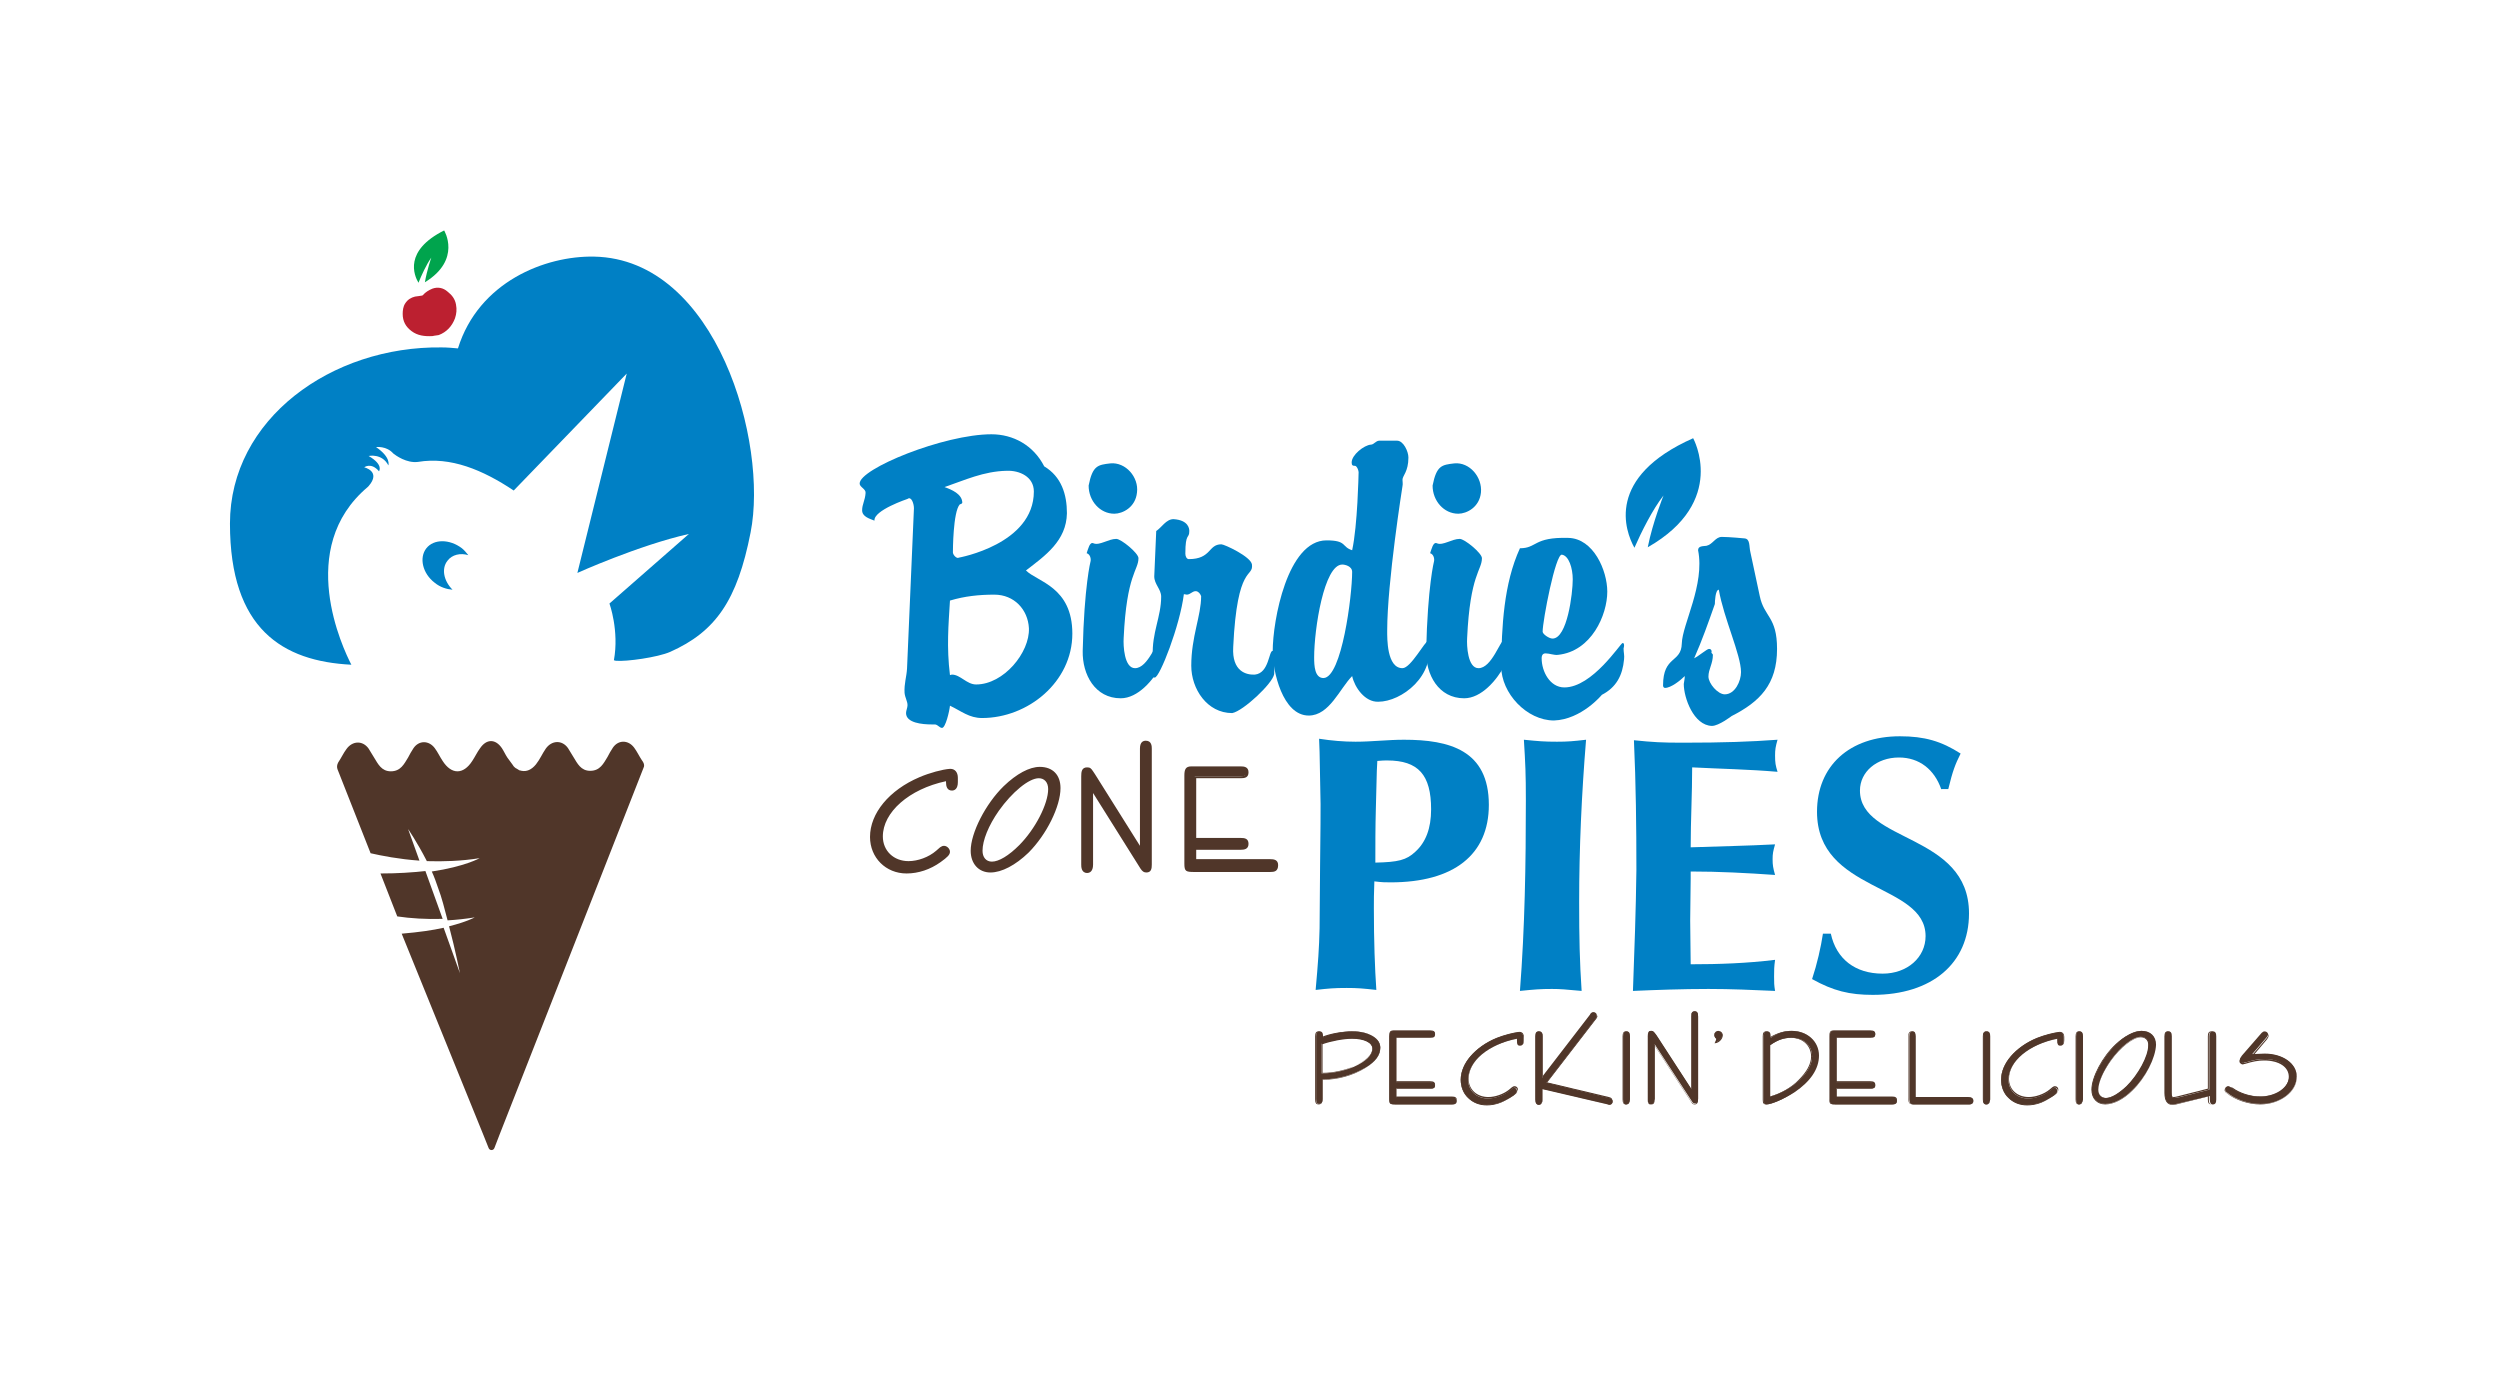 <?xml version="1.0" encoding="utf-8"?>
<!-- Generator: Adobe Illustrator 23.0.3, SVG Export Plug-In . SVG Version: 6.00 Build 0)  -->
<svg version="1.1" id="Layer_1" xmlns="http://www.w3.org/2000/svg" xmlns:xlink="http://www.w3.org/1999/xlink" x="0px" y="0px"
	 viewBox="0 0 506.6 278.3" style="enable-background:new 0 0 506.6 278.3;" xml:space="preserve">
<style type="text/css">
	.st0{fill:#0080C5;}
	.st1{fill:#BC2030;}
	.st2{fill:#00A44D;}
	.st3{fill:#503629;}
</style>
<g>
	<path class="st0" d="M90.7,113.6c0.9-1.2,2.6-1.6,4.2-1.1c-0.4-0.5-0.8-1-1.3-1.4c-2.5-1.9-5.7-1.9-7.2,0c-1.5,1.9-0.8,5.1,1.7,7
		c1.1,0.9,2.4,1.3,3.6,1.4C89.9,117.7,89.4,115.2,90.7,113.6z"/>
	<g>
		<path class="st1" d="M87.7,68.1c-1.7,0.1-3.1-0.1-4.3-1c-1.2-0.9-1.8-2-1.8-3.5c0-0.7,0.1-1.5,0.5-2.1c0.5-0.8,1.2-1.2,2-1.4
			c0.5-0.1,1-0.1,1.4-0.2c0.1,0,0.2-0.1,0.2-0.1c0.5-0.6,1.2-1,1.9-1.3c1.1-0.4,2.2-0.2,3.1,0.6c0.9,0.7,1.5,1.5,1.7,2.6
			c0.2,1,0.1,1.9-0.2,2.8c-0.6,1.6-1.7,2.8-3.3,3.4C88.4,68,88,68,87.7,68.1"/>
	</g>
	<path class="st2" d="M90,46.7c-8.2,4.1-6.1,9.1-5.2,10.6c0.6-1.5,1.6-3.7,2.6-5.1c0,0-0.9,2.6-1.3,5C93.6,52.6,90,46.7,90,46.7z"/>
	<g>
		<path class="st3" d="M130.1,154.1c-0.6-0.9-1-1.8-1.6-2.6c-1.2-1.6-3.2-1.6-4.3,0c-0.4,0.6-0.8,1.3-1.1,1.9
			c-0.8,1.3-1.5,2.8-3.5,2.8c-1.9,0-2.6-1.5-3.4-2.8c-0.4-0.6-0.7-1.2-1.1-1.8c-1.2-1.7-3.3-1.6-4.5,0.1c-0.7,1-1.2,2.2-2,3.2
			c-0.9,1.1-1.9,1.5-2.9,1.3c-0.1,0-0.3-0.1-0.4-0.1c-0.1,0-0.1,0-0.2-0.1c-0.2-0.1-0.3-0.2-0.5-0.3c-0.1,0-0.1-0.1-0.2-0.1
			c0,0,0,0,0,0c0,0,0-0.1-0.1-0.1c-0.2-0.2-0.3-0.3-0.4-0.5c-0.4-0.5-0.7-1-1.1-1.5c-0.4-0.6-0.7-1.3-1.1-1.9
			c-1.3-1.9-3.1-1.9-4.4,0c-0.6,0.8-1,1.7-1.6,2.6c-1.8,2.8-4.2,2.8-6,0c-0.6-0.9-1-1.8-1.6-2.6c-1.2-1.6-3.2-1.6-4.3,0
			c-0.4,0.6-0.8,1.3-1.1,1.9c-0.8,1.3-1.5,2.8-3.5,2.8c-1.9,0-2.6-1.5-3.4-2.8c-0.4-0.6-0.7-1.2-1.1-1.8c-1.2-1.7-3.3-1.6-4.5,0.1
			c-0.6,0.8-1,1.7-1.6,2.6c0,0-0.5,0.7-0.2,1.5c0,0,0,0,0,0l6.7,17c2.2,0.5,5.7,1.2,9.9,1.5l-2.3-6.4c0,0,1.8,2.6,3.8,6.5
			c3.3,0.1,6.9,0,10.7-0.6c0,0-3,1.7-9.7,2.7c0.5,1.1,0.9,2.2,1.3,3.4c0.7,1.8,1.3,4.2,1.9,6.5c1.8-0.1,3.6-0.3,5.5-0.6
			c0,0-1.6,0.9-5.2,1.8c1.3,4.9,2.2,9.5,2.2,9.5l-3.3-9.2c-2.2,0.5-5,0.9-8.5,1.2L98,230.1l1,2.5c0.2,0.6,1,0.6,1.2,0l1-2.6
			l29.2-74.4c0,0,0,0,0,0C130.8,154.9,130.1,154.1,130.1,154.1z"/>
		<path class="st3" d="M89.7,186.2l-3.5-9.7c-2.6,0.3-5.6,0.5-9.1,0.5l3.4,8.7C83.2,186.1,86.3,186.3,89.7,186.2z"/>
	</g>
	<g>
		<path class="st0" d="M120.4,52c-9.9-0.2-23.4,5.1-27.6,18.6c-1.1-0.1-2.2-0.2-3.3-0.2c-22.3-0.3-42.9,14.5-42.9,35.7
			c0,21.4,10.7,27.9,24.6,28.6c-1.7-3.3-11.4-23.6,3.3-36c0.1-0.1,0.1-0.1,0.2-0.2c2.6-3-0.9-3.8-0.9-3.8s1.4-1.1,3,0.8
			c0,0,1-1.3-2.1-3.1c0,0,2.7-0.6,4,1.9c0,0,0.6-1.6-2.5-3.7c0,0,2.1-0.3,3.5,1.3c0.5,0.4,2.7,2,5,1.7c6.6-1.1,13.1,1.6,19.4,5.8
			l22.9-23.7l-10,40.4c0,0,12.4-5.6,22.6-7.9l-16.1,14.1c0,0,2,5.5,0.9,11.5c0.1,0,0.3,0.1,0.4,0.1c2.1,0.2,8.5-0.7,11-1.8
			c9.2-4.1,13.6-10.4,16.3-24.2C155.7,89.8,145.3,52.5,120.4,52z"/>
	</g>
	<g>
		<g>
			<g>
				<g>
					<path class="st3" d="M178.6,169.5c0,3.1,2.3,5.3,5.5,5.3c1.9,0,4.2-0.8,5.8-2.1l0.8-0.7c0.2-0.2,0.4-0.2,0.6-0.2
						c0.4,0,0.9,0.4,0.9,0.9c0,0.5-0.4,0.9-1.8,1.8c-2,1.4-4.4,2.2-6.7,2.2c-4,0-7.1-3-7.1-7.1c0-4.6,3.9-9.3,9.8-11.8
						c2-0.8,4.6-1.6,6.1-1.7c0,0,0.1,0,0.1,0c0.7,0,1.2,0.5,1.2,1.5v0.9c0,0.9-0.3,1.4-0.9,1.4s-0.9-0.4-0.9-1.4v-0.6
						C184.2,159.5,178.6,164.3,178.6,169.5z"/>
				</g>
				<g>
					<path class="st3" d="M208.1,172.5c-2.5,2.5-5.2,3.9-7.4,3.9c-2.2,0-3.7-1.6-3.7-4.1c0-3.5,3-9.3,6.6-12.9c2.5-2.4,5-3.8,7-3.8
						c2.4,0,3.9,1.5,3.9,4C214.5,163.3,211.8,168.9,208.1,172.5z M210.5,157.4c-2.1,0-5.6,2.8-8.3,6.7c-2.1,3-3.4,6.1-3.4,8.3
						c0,1.5,0.9,2.5,2.2,2.5c1.5,0,3.5-1.2,5.7-3.4c3.3-3.4,6-8.6,6-11.6C212.7,158.4,211.8,157.4,210.5,157.4z"/>
				</g>
				<g>
					<path class="st3" d="M221.1,175.1c0,0.9-0.3,1.4-0.9,1.4c-0.6,0-0.9-0.4-0.9-1.4v-17.9c0-1.1,0.2-1.5,0.9-1.5
						c0.4,0,0.6,0.1,1,0.7l0.5,0.6l9.7,15.4v-20.8c0-0.9,0.3-1.3,0.9-1.3c0.6,0,0.9,0.4,0.9,1.3v23.5c0,1-0.2,1.4-0.9,1.4
						c-0.4,0-0.6-0.2-0.9-0.7l-10.2-16.2V175.1z"/>
				</g>
				<g>
					<path class="st3" d="M242.1,170.2h9.3c0.9,0,1.3,0.2,1.3,0.9c0,0.7-0.4,0.9-1.3,0.9h-9.3v2.5h15.3c1,0,1.3,0.3,1.3,0.9
						c0,0.7-0.4,0.9-1.3,0.9h-15.3c-1.7,0-1.8-0.1-1.8-1.4v-17.8c0-1.2,0.2-1.6,1.1-1.6h0.7h9.3c0.9,0,1.3,0.2,1.3,0.9
						c0,0.7-0.3,0.9-1.3,0.9h-9.3V170.2z"/>
				</g>
			</g>
			<g>
				<path class="st3" d="M183.7,177c-4.2,0-7.4-3.2-7.4-7.4c0-4.8,3.9-9.5,10-12.1c2.1-0.9,4.7-1.6,6.2-1.7h0.1
					c0.9,0,1.5,0.7,1.5,1.8v0.9c0,1.4-0.7,1.7-1.2,1.7c-1,0-1.2-0.9-1.2-1.7v-0.2c-7.5,1.6-12.8,6.3-12.8,11.2c0,2.9,2.2,5,5.2,5
					c1.9,0,4.1-0.8,5.6-2.1l0.8-0.7c0.3-0.2,0.5-0.3,0.8-0.3c0.6,0,1.2,0.6,1.2,1.2c0,0.6-0.5,1.1-1.9,2.1
					C188.5,176.2,186.1,177,183.7,177z M192.6,156.4c-1.4,0.1-4,0.8-6,1.7c-5.8,2.5-9.6,7.1-9.6,11.5c0,3.9,2.9,6.8,6.8,6.8
					c2.2,0,4.5-0.8,6.5-2.1c1.2-0.8,1.7-1.2,1.7-1.6c0-0.3-0.3-0.6-0.6-0.6c-0.1,0-0.3,0.1-0.4,0.2l-0.8,0.6c-1.6,1.3-4,2.2-6,2.2
					c-3.4,0-5.8-2.4-5.8-5.6c0-5.4,5.6-10.3,13.7-11.9l0.4-0.1v1c0,1.1,0.3,1.1,0.6,1.1c0.2,0,0.6,0,0.6-1.1v-0.9
					c0-1.2-0.7-1.2-0.9-1.2H192.6z"/>
			</g>
			<g>
				<path class="st3" d="M200.7,176.8c-2.4,0-4-1.8-4-4.4c0-3.6,3-9.5,6.7-13.1c2.6-2.5,5.2-3.9,7.3-3.9c2.6,0,4.2,1.6,4.2,4.3
					c0,3.7-2.8,9.4-6.5,13.1C205.8,175.3,203,176.8,200.7,176.8z M210.7,156c-1.9,0-4.4,1.4-6.8,3.7c-3.6,3.5-6.5,9.2-6.5,12.7
					c0,2.3,1.4,3.8,3.4,3.8c2.1,0,4.8-1.4,7.2-3.9c3.6-3.6,6.3-9.1,6.3-12.7C214.2,157.3,212.9,156,210.7,156z M201,175.1
					c-1.5,0-2.5-1.1-2.5-2.8c0-2.2,1.3-5.4,3.4-8.4c2.8-4,6.3-6.8,8.6-6.8c1.5,0,2.5,1.1,2.5,2.7c0,3.1-2.7,8.4-6.1,11.8
					C204.7,173.8,202.6,175.1,201,175.1z M210.5,157.7c-2,0-5.4,2.8-8.1,6.6c-2.1,3-3.3,6-3.3,8.1c0,1.3,0.7,2.2,1.9,2.2
					c1.4,0,3.4-1.2,5.5-3.3c3.3-3.3,5.9-8.4,5.9-11.4C212.4,158.5,211.6,157.7,210.5,157.7z"/>
			</g>
			<g>
				<path class="st3" d="M232.3,176.8c-0.5,0-0.8-0.2-1.2-0.8l-9.6-15.3v14.5c0,1.4-0.7,1.7-1.2,1.7c-1.2,0-1.2-1.3-1.2-1.7v-17.9
					c0-0.9,0.1-1.8,1.2-1.8c0.6,0,0.8,0.2,1.2,0.8l0.4,0.6l9.1,14.5v-19.7c0-1.4,0.7-1.6,1.2-1.6c1.2,0,1.2,1.2,1.2,1.6v23.5
					C233.4,176,233.3,176.8,232.3,176.8z M220.8,158.6l10.7,17.1c0.3,0.5,0.5,0.5,0.7,0.5c0.3,0,0.6,0,0.6-1.1v-23.5
					c0-1-0.3-1-0.6-1c-0.2,0-0.6,0-0.6,1v21.8l-10.2-16.2l-0.4-0.6c-0.4-0.6-0.5-0.6-0.7-0.6c-0.4,0-0.6,0-0.6,1.2v17.9
					c0,1.1,0.3,1.1,0.6,1.1c0.2,0,0.6,0,0.6-1.1V158.6z"/>
			</g>
			<g>
				<path class="st3" d="M257.4,176.7h-15.3c-1.8,0-2.1-0.1-2.1-1.7v-17.8c0-1.2,0.2-1.9,1.4-1.9h10c0.7,0,1.6,0.1,1.6,1.2
					c0,1.1-0.8,1.2-1.6,1.2h-9v12.1h9c0.8,0,1.6,0.1,1.6,1.2c0,1.1-0.9,1.2-1.6,1.2h-9v1.9h15c0.7,0,1.6,0.1,1.6,1.2
					C259,176.6,258.2,176.7,257.4,176.7z M241.4,155.9c-0.6,0-0.8,0-0.8,1.3V175c0,1.1,0,1.1,1.5,1.1h15.3c1,0,1-0.2,1-0.6
					c0-0.4-0.1-0.6-1-0.6h-15.6v-3.1h9.6c1,0,1-0.3,1-0.6c0-0.4-0.1-0.6-1-0.6h-9.6v-13.3h9.6c0.9,0,1-0.2,1-0.6
					c0-0.4-0.1-0.6-1-0.6H241.4z"/>
			</g>
		</g>
		<g>
			<g>
				<g>
					<path class="st0" d="M274.7,150.3c3.3,0,6.5-0.4,9.8-0.4c9.2,0,17.2,2.1,17.2,13.2c0,10.1-7.1,15.7-19.9,15.7
						c-1.1,0-1.7,0-3.3-0.2c-0.1,2.6-0.1,3.7-0.1,5.4c0,6.7,0.2,12.2,0.5,16.6c-2.7-0.3-3.8-0.4-6-0.4c-2.6,0-3.6,0.1-6.3,0.4
						c0.5-5.6,0.7-8.3,0.8-12.5l0.1-12.6c0.1-7.1,0.1-11.4,0.1-12.6l-0.2-10.5l-0.1-2.7C269.9,150.1,272.3,150.3,274.7,150.3z
						 M286.8,172.6c2.1-1.9,3.2-4.7,3.2-8.6c0-7-2.6-9.9-8.9-9.9c-0.5,0-1,0-2,0.1l-0.1,2l-0.2,7.8c-0.1,3.6-0.1,7.2-0.1,10.8
						C283.3,174.7,285,174.3,286.8,172.6z"/>
				</g>
			</g>
			<g>
				<g>
					<g>
						<path class="st0" d="M315.5,150.3c2.2,0,3.3-0.1,5.9-0.4c-0.9,11-1.4,21.9-1.4,32.9c0,7.4,0.1,11.9,0.5,18
							c-3.2-0.3-4.4-0.4-6-0.4c-2.4,0-3.5,0.1-6.5,0.4c1-12.9,1.2-25.7,1.2-38.6c0-5.5-0.1-7.4-0.4-12.3
							C311.8,150.2,312.9,150.3,315.5,150.3z"/>
					</g>
				</g>
				<g>
					<g>
						<path class="st0" d="M341,150.5c8.3,0,13.8-0.2,19.2-0.6c-0.4,1.4-0.5,2-0.5,3.2c0,1.5,0.1,2,0.5,3.3
							c-5.8-0.5-11.5-0.6-17.3-0.9c0,5.4-0.3,10.8-0.3,16.2c5.7-0.2,11.4-0.3,17.1-0.6c-0.4,1.4-0.5,1.9-0.5,3
							c0,1.2,0.1,1.8,0.5,3.2c-5.7-0.4-11.4-0.7-17.1-0.7v1.4l-0.1,8.5c0,3,0.1,5.9,0.1,8.9c5.7,0,11.4-0.2,17.1-0.9
							c-0.2,1.5-0.2,2.1-0.2,3.4c0,1.2,0,1.7,0.2,2.9c-4.5-0.2-8.9-0.4-13.5-0.4c-5.3,0-10.7,0.2-15.3,0.4
							c0.3-8.2,0.6-16.3,0.7-24.5c0-8.8-0.1-17.5-0.5-26.3C335,150.4,336.7,150.5,341,150.5z"/>
					</g>
					<g>
						<path class="st0" d="M393.4,160c-1.4-4.1-4.5-6.5-8.6-6.5c-4.5,0-7.9,2.9-7.9,6.7c0,10.6,22.1,8.6,22.1,24.9
							c0,10.1-7.5,16.5-19.5,16.5c-4.7,0-8-0.8-12.3-3.2c1-3,1.8-6.5,2.2-9.2h1.6c1.1,5.1,4.9,8.1,10.5,8.1c5,0,8.7-3.3,8.7-7.6
							c0-10.8-22-8.8-22-25.2c0-9.3,6.6-15.3,16.8-15.3c5,0,8.4,1,12.3,3.5c-1.1,2.2-1.6,3.5-2.5,7.2H393.4z"/>
					</g>
				</g>
				<g>
					<g>
						<g>
							<path class="st0" d="M207.9,115.6c2.3,2.3,9.4,3.3,9.4,12.8c0,9.8-9,17.1-18.3,17.1c-2.6,0-4.2-1.4-6.5-2.5
								c-0.1,1.1-0.9,4.5-1.6,4.5c-0.5,0-0.8-0.6-1.4-0.7c-0.3,0-0.7,0-0.7,0c-1.9,0-5.2-0.3-5.2-2.3c0-0.5,0.3-1.1,0.3-1.6
								c0-0.8-0.5-1.5-0.6-2.5c-0.1-1.9,0.4-3.2,0.5-4.9l1.4-32.5c0-0.9-0.5-2.5-1.3-1.9c0,0-6.9,2.3-6.7,4.4
								c-1-0.4-2.5-0.8-2.5-2.1c0-1.2,0.6-2,0.7-3.5c0.1-0.8-1.2-1.2-1.2-1.9c-0.1-3,17.1-10,26.7-10c4.4,0,8.5,2.2,10.7,6.5
								c3.5,2.1,4.6,5.7,4.6,9.5C216.1,109.6,211.8,112.6,207.9,115.6z M191.4,98.7c1.4,0.5,3.6,1.4,3.6,3.2
								c-0.1,0.2-0.4,0.3-0.5,0.3c-1.4,1.5-1.4,9.6-1.4,9.6c-0.1,0.6,0.8,1.5,1.2,1.2c0,0,15.2-2.7,15.2-13.4c0-3-2.9-4.3-5.5-4.2
								C199.3,95.5,195.5,97.3,191.4,98.7z M192.5,136.8c0.1,0,0.3-0.1,0.4-0.1c1.7,0,3,2,4.9,2c5.6,0,10.9-6.5,10.7-11.4
								c-0.2-3.8-3-6.8-7-6.8c-3.1,0-6,0.3-9,1.2C192.2,126.7,191.8,131.1,192.5,136.8z"/>
						</g>
						<g>
							<path class="st0" d="M235.2,135c-1.5,2.8-4.6,6.5-8.1,6.5c-5.2,0-7.8-4.8-7.7-9.6c0.3-13.2,1.6-18.2,1.6-18.2
								c0.1-0.5-0.1-1.4-0.8-1.6c0.3-0.8,0.6-2.4,1.4-2c1.2,0.5,3-0.9,4.6-0.9c1,0,4.5,2.9,4.5,3.9c0,2.5-2.4,3.2-3,16.2
								c-0.1,1.5,0.1,6.1,2.3,6.1c2.7,0,4.4-5.7,5.2-5.7C235.2,132.8,235.2,133.2,235.2,135z M230.4,99.8c-0.3,3-2.9,4.3-4.6,4.3
								c-2.9,0-5.2-2.6-5.2-5.7c0.8-4.1,1.9-4.2,4.4-4.5C228.1,93.6,230.8,96.7,230.4,99.8z"/>
						</g>
						<g>
							<path class="st0" d="M239.9,120.4c-0.8,6.4-4.9,16.9-5.9,16.9c-0.5,0-0.5-0.3-0.5-0.8c0-0.7,0.3-1.4,0.3-2.1
								c0-0.5-0.2-0.9-0.2-1.5c-0.2-4.7,1.7-7.9,1.7-12c0-1.5-1.4-2.5-1.4-4.1c0.1-2.9,0.3-6.3,0.4-9.2c1.1-0.7,2-2.4,3.5-2.4
								c3.1,0.2,3.2,2,3.2,2.4c0,1.7-0.8,0.2-0.8,4.6c0,0.6,0.3,1.1,0.7,1.1c4.6,0,3.9-3,6.6-3c0.6,0,6,2.5,6.2,4.1
								c0.3,2.8-3-0.3-3.8,16.7c-0.3,5,2.7,5.7,4.4,5.6c2.9-0.3,2.8-4.9,3.6-4.8c0.7,0.1,0.3,3.2,0.3,4.7c-0.3,1.9-6.3,7.5-8.5,7.9
								c-5.1,0-8.3-4.9-8.3-9.6c0-5.9,2-10.1,2-14.1c-0.2-0.5-0.5-0.9-1-1c-0.7-0.1-1.2,0.7-1.9,0.7
								C240.3,120.5,240.1,120.4,239.9,120.4z"/>
						</g>
						<g>
							<path class="st0" d="M274,137c-2.5,2.5-4.6,8-8.8,8c-5.3,0-7.3-9-7.3-13c0-6.3,3-22.5,10.9-22.5c4.2,0,3,1.3,5.2,2
								c1.1-5,1.3-15.5,1.3-15.5c0.1-0.7-0.4-1.6-0.7-1.6c-0.5,0-0.7-0.1-0.7-0.7c0-1.5,2.5-3.5,3.9-3.6c0.6,0,1-0.8,1.7-0.8h3.6
								c1.3,0,2.3,2.2,2.3,3.4c0,2.9-1.2,3.7-1.2,4.5c0,0.5,0.1,0.8,0,1.3c0,0-3.1,19.5-3.1,29.3c0,1.5-0.1,7.6,3.1,7.6
								c1.7,0,4.6-5.6,5.2-5.5c1.6,7-5.4,12.3-10.1,12.3C276.6,142.3,274.5,139.3,274,137z M272,114.4c-3.7,0-5.7,13.1-5.7,18.8
								c0,1.7,0.1,4.2,1.9,4.2c3.7-0.1,5.8-16.7,5.8-21.5C274,114.7,272.5,114.4,272,114.4z"/>
						</g>
						<g>
							<path class="st0" d="M304.8,135c-1.5,2.8-4.6,6.5-8.1,6.5c-5.2,0-7.8-4.8-7.7-9.6c0.3-13.2,1.6-18.2,1.6-18.2
								c0.1-0.5-0.1-1.4-0.8-1.6c0.3-0.8,0.6-2.4,1.4-2c1.2,0.5,3-0.9,4.6-0.9c1,0,4.5,2.9,4.5,3.9c0,2.5-2.4,3.2-3,16.2
								c-0.1,1.5,0.1,6.1,2.3,6.1c2.7,0,4.4-5.7,5.2-5.7C304.8,132.8,304.8,133.2,304.8,135z M300.1,99.8c-0.3,3-2.9,4.3-4.6,4.3
								c-2.9,0-5.2-2.6-5.2-5.7c0.8-4.1,1.9-4.2,4.4-4.5C297.8,93.6,300.4,96.7,300.1,99.8z"/>
						</g>
						<g>
							<path class="st0" d="M308,111.1c3.5,0,2.7-2.3,9.8-2.1c5.1,0.1,7.9,6.6,7.9,10.9c0,4.7-3.2,12.1-10,12.8
								c-0.8,0.1-1.7-0.3-2.5-0.3c-0.5,0-0.8,0.3-0.8,1c0,2.7,1.7,5.9,4.6,5.9c5.7,0,11.4-9,11.8-9c0.3,0,0.3,0.3,0.3,0.6
								c0,0.2-0.1,0.4-0.1,0.5c0,0.8,0.2,1.4,0.1,2.2c-0.3,3.3-1.6,5.7-4.5,7.2c0,0-4.1,5-9.7,5.2c-5.5,0-10.7-5.5-10.7-11
								C304.3,127,304.7,118.3,308,111.1z M312.6,128c0,0.5,1.3,1.4,2,1.4c3,0,4.1-9.2,4.1-12c0-2.3-0.8-4.8-2.2-5
								C315.2,112.2,312.6,125.8,312.6,128z"/>
						</g>
						<g>
							<path class="st0" d="M341.4,137c-0.9,0.9-2.8,2.4-4,2.4c-0.3,0-0.4-0.3-0.4-0.5c0-6.1,3.7-4.5,3.8-8.5
								c0.1-3.9,4.7-11.9,3.3-18.9c0-0.9,1-0.8,1.7-0.9c1.3-0.3,1.8-1.8,3.1-1.8c1.5,0,4.6,0.3,4.6,0.3c1.2,0.1,0.9,1.6,1.2,2.8
								l1.9,8.9c0.9,4.3,3.5,4.1,3.5,10.7c0,7.2-3.5,10.7-9.2,13.6c0,0-2.6,2-4,2c-3.7-0.1-5.7-5.7-5.7-8.5
								C341.3,137.9,341.4,137.5,341.4,137z M343.3,133.4c1-0.5,2.6-1.9,3-1.9c0.3,0,0.4,0.1,0.5,0.3c0.1,0.2,0,0.3,0,0.4
								c0,0.2,0.3,0.3,0.3,0.5c0,1.8-0.9,2.9-0.9,4.4c0,1.4,1.9,3.6,3.3,3.6c2.1,0,3.3-2.7,3.3-4.5c0-3.5-3.5-10.9-4.5-16.7
								c-0.7,0-0.8,2.4-0.8,2.9C346.2,126.1,344.9,129.8,343.3,133.4z"/>
						</g>
					</g>
					<path class="st0" d="M343.1,88.8c-17.8,7.9-13.8,18.8-11.9,22.2c1.4-3.2,3.7-7.8,5.9-10.6c0,0-2.2,5.4-3.2,10.5
						C350.2,101.6,343.1,88.8,343.1,88.8z"/>
				</g>
			</g>
		</g>
		<g>
			<g>
				<path class="st3" d="M274.1,209c3.3,0,5.6,1.4,5.6,3.3c0,1.5-1,2.9-2.9,4c-2.6,1.5-5.7,2.4-8.5,2.4c-0.1,0-0.2,0-0.3,0v4
					c0,0.7-0.2,1-0.7,1c-0.4,0-0.6-0.3-0.6-1V210c0-0.7,0.2-1,0.7-1c0.5,0,0.7,0.3,0.7,1v0.2C269.7,209.5,272.1,209,274.1,209z
					 M267.9,217.5c0.1,0,0.2,0,0.2,0c2,0,4.3-0.5,6.2-1.3c2.5-1.1,3.8-2.4,3.8-3.7c0-1.3-1.7-2.1-4.2-2.1c-1.8,0-4.4,0.5-6.1,1.1
					V217.5z"/>
				<path class="st3" d="M267.2,223.8c-0.5,0-0.7-0.3-0.7-1V210c0-0.7,0.2-1,0.7-1c0.5,0,0.7,0.3,0.7,1v0.1c1.7-0.7,4.1-1.1,6.1-1.1
					c1.6,0,3,0.3,4,0.9c1,0.6,1.6,1.5,1.6,2.4c0,1.5-1,2.9-2.9,4.1c-2.6,1.6-5.7,2.4-8.5,2.4H268v3.9
					C268,223.5,267.7,223.8,267.2,223.8z M267.3,209.1c-0.3,0-0.6,0.1-0.6,0.9v12.8c0,0.8,0.3,0.9,0.6,0.9c0.4,0,0.6-0.3,0.6-0.9
					v-4.1h0.4c2.8,0,5.9-0.9,8.5-2.4c1.9-1.2,2.9-2.5,2.9-4c0-0.9-0.5-1.7-1.5-2.3c-1-0.6-2.4-0.9-4-0.9c-2,0-4.4,0.5-6.1,1.2
					l-0.1,0V210C267.9,209.3,267.7,209.1,267.3,209.1z M268.1,217.5h-0.3v-6.1l0,0c1.7-0.7,4.2-1.2,6.1-1.2c2.5,0,4.3,0.9,4.3,2.2
					c0,1.3-1.3,2.6-3.9,3.7C272.5,217,270.2,217.5,268.1,217.5z M268,217.4h0.1c2,0,4.3-0.5,6.2-1.3c2.5-1.1,3.8-2.4,3.8-3.6
					c0-1.2-1.7-2-4.1-2c-1.8,0-4.3,0.5-6,1.1V217.4z"/>
			</g>
			<g>
				<path class="st3" d="M282.9,219.3h6.9c0.7,0,1,0.2,1,0.7c0,0.5-0.3,0.6-1,0.6h-6.9v1.8h11.3c0.7,0,1,0.2,1,0.7
					c0,0.5-0.3,0.7-1,0.7h-11.3c-1.2,0-1.3-0.1-1.3-1V210c0-0.9,0.2-1.1,0.8-1.1h0.5h6.9c0.7,0,1,0.2,1,0.7s-0.2,0.7-1,0.7h-6.9
					V219.3z"/>
				<path class="st3" d="M294.2,223.8h-11.3c-1.3,0-1.4-0.1-1.4-1.1V210c0-0.9,0.2-1.2,0.9-1.2h7.4c0.7,0,1,0.2,1,0.7
					c0,0.5-0.3,0.7-1,0.7H283v8.9h6.8c0.7,0,1,0.2,1,0.7c0,0.5-0.3,0.7-1,0.7H283v1.7h11.2c0.7,0,1,0.2,1,0.7
					C295.2,223.6,295,223.8,294.2,223.8z M282.4,209c-0.5,0-0.7,0.2-0.7,1v12.7c0,0.9,0.1,1,1.3,1h11.3c0.7,0,0.9-0.2,0.9-0.6
					c0-0.4-0.2-0.6-0.9-0.6h-11.4v-1.9h6.9c0.8,0,0.9-0.2,0.9-0.6c0-0.4-0.2-0.6-0.9-0.6h-6.9v-9.2h6.9c0.8,0,0.9-0.2,0.9-0.6
					c0-0.4-0.2-0.6-0.9-0.6H282.4z"/>
			</g>
			<g>
				<path class="st3" d="M297.5,218.8c0,2.2,1.7,3.8,4,3.8c1.4,0,3.1-0.6,4.3-1.5l0.6-0.5c0.2-0.1,0.3-0.2,0.4-0.2
					c0.3,0,0.6,0.3,0.6,0.7c0,0.3-0.3,0.7-1.3,1.3c-1.5,1-3.2,1.5-4.9,1.5c-3,0-5.2-2.2-5.2-5.1c0-3.3,2.9-6.6,7.2-8.4
					c1.5-0.6,3.4-1.1,4.5-1.2c0,0,0.1,0,0.1,0c0.6,0,0.9,0.4,0.9,1.1v0.6c0,0.7-0.2,1-0.7,1c-0.5,0-0.6-0.3-0.6-1v-0.4
					C301.6,211.6,297.5,215.1,297.5,218.8z"/>
				<path class="st3" d="M301.3,224c-1.5,0-2.8-0.5-3.8-1.5c-1-0.9-1.5-2.3-1.5-3.7c0-1.6,0.7-3.3,2-4.8c1.3-1.5,3.1-2.8,5.3-3.7
					c1.5-0.6,3.5-1.1,4.5-1.2l0.1,0c0.6,0,0.9,0.4,0.9,1.1v0.6c0,0.7-0.2,1-0.7,1c-0.5,0-0.7-0.3-0.7-1v-0.4c-2.8,0.5-5.2,1.6-7,3.1
					c-1.8,1.5-2.8,3.3-2.8,5.1c0,2.2,1.7,3.7,4,3.7c1.4,0,3.1-0.6,4.2-1.5l0.6-0.5c0.2-0.1,0.3-0.2,0.5-0.2c0.4,0,0.7,0.3,0.7,0.7
					c0,0.4-0.3,0.7-1.4,1.4C304.7,223.4,303,224,301.3,224z M307.8,209.3c-1.1,0.1-3,0.6-4.5,1.2c-2.1,0.9-3.9,2.1-5.2,3.6
					c-1.3,1.5-2,3.1-2,4.7c0,2.9,2.2,5,5.2,5c1.7,0,3.4-0.5,4.9-1.5c1-0.6,1.3-0.9,1.3-1.3c0-0.3-0.3-0.6-0.6-0.6
					c-0.1,0-0.3,0.1-0.4,0.2l-0.6,0.5c-1.2,0.9-2.9,1.5-4.3,1.5c-2.4,0-4.1-1.6-4.1-3.9c0-1.8,1-3.6,2.8-5.1
					c1.8-1.5,4.3-2.6,7.1-3.2l0.1,0v0.5c0,0.8,0.2,0.9,0.6,0.9c0.4,0,0.6-0.3,0.6-0.9v-0.6C308.7,209.9,308.5,209.3,307.8,209.3
					L307.8,209.3z"/>
			</g>
			<g>
				<path class="st3" d="M322.3,205.7l0.1-0.2c0.2-0.2,0.3-0.3,0.5-0.3c0.4,0,0.7,0.3,0.7,0.7c0,0.2-0.1,0.3-0.2,0.5l-10,13
					l12.7,3.1c0.5,0.1,0.7,0.3,0.7,0.7c0,0.4-0.3,0.7-0.6,0.7c-0.1,0-0.2,0-0.4-0.1l-13.3-3.1v2.2c0,0.7-0.2,1-0.7,1
					c-0.4,0-0.6-0.3-0.6-1V210c0-0.7,0.2-1,0.7-1c0.5,0,0.7,0.3,0.7,1v8.4L322.3,205.7z"/>
				<path class="st3" d="M326.1,223.8c-0.1,0-0.3,0-0.4-0.1l-13.2-3.1v2.2c0,0.7-0.2,1-0.7,1c-0.5,0-0.7-0.3-0.7-1V210
					c0-0.7,0.2-1,0.7-1c0.5,0,0.7,0.3,0.7,1v8.2l9.7-12.6l0.1-0.2c0.2-0.2,0.3-0.3,0.6-0.3c0.4,0,0.7,0.3,0.7,0.7
					c0,0.2-0.1,0.3-0.2,0.5l-10,13l12.6,3c0.5,0.1,0.7,0.3,0.7,0.7C326.8,223.5,326.5,223.8,326.1,223.8z M312.4,220.5l13.4,3.2
					c0.2,0,0.3,0.1,0.4,0.1c0.3,0,0.6-0.3,0.6-0.6c0-0.3-0.2-0.5-0.6-0.6l-12.8-3.1l10.1-13.1c0.1-0.2,0.2-0.3,0.2-0.4
					c0-0.3-0.3-0.6-0.6-0.6c-0.2,0-0.3,0-0.5,0.3l-0.1,0.2l-9.9,12.8V210c0-0.6-0.2-0.9-0.6-0.9c-0.3,0-0.6,0.1-0.6,0.9v12.8
					c0,0.8,0.3,0.9,0.6,0.9c0.4,0,0.6-0.3,0.6-0.9V220.5z"/>
			</g>
			<g>
				<path class="st3" d="M329.5,223.8c-0.4,0-0.6-0.3-0.6-1V210c0-0.7,0.2-1,0.7-1c0.5,0,0.7,0.3,0.7,1v12.8
					C330.2,223.4,330,223.8,329.5,223.8z"/>
				<path class="st3" d="M329.5,223.8c-0.5,0-0.7-0.3-0.7-1V210c0-0.7,0.2-1,0.7-1c0.5,0,0.7,0.3,0.7,1v12.8
					C330.3,223.5,330,223.8,329.5,223.8z M329.5,209.1c-0.3,0-0.6,0.1-0.6,0.9v12.8c0,0.8,0.3,0.9,0.6,0.9c0.4,0,0.6-0.3,0.6-0.9
					V210C330.1,209.3,330,209.1,329.5,209.1z"/>
			</g>
			<g>
				<path class="st3" d="M335.2,222.8c0,0.7-0.2,1-0.7,1c-0.4,0-0.6-0.3-0.6-1V210c0-0.8,0.2-1.1,0.7-1.1c0.3,0,0.4,0.1,0.7,0.5
					l0.3,0.4l7.1,10.9v-14.8c0-0.6,0.2-1,0.7-1c0.5,0,0.7,0.3,0.7,1v16.7c0,0.7-0.2,1-0.6,1c-0.3,0-0.5-0.1-0.7-0.5l-7.5-11.5V222.8
					z"/>
				<path class="st3" d="M343.4,223.8c-0.3,0-0.5-0.1-0.7-0.5l-7.4-11.4v10.9c0,0.7-0.2,1-0.7,1c-0.5,0-0.7-0.3-0.7-1V210
					c0-0.8,0.2-1.1,0.7-1.1c0.3,0,0.5,0.1,0.8,0.5l0.3,0.4l7,10.8v-14.6c0-0.7,0.2-1,0.7-1c0.5,0,0.7,0.3,0.7,1v16.7
					C344.1,223.5,343.9,223.8,343.4,223.8z M335.1,211.5l7.6,11.7c0.2,0.3,0.4,0.5,0.6,0.5c0.4,0,0.6-0.1,0.6-0.9v-16.7
					c0-0.6-0.2-0.9-0.6-0.9c-0.4,0-0.6,0.3-0.6,0.9v15l-7.2-11.1l-0.3-0.4c-0.3-0.4-0.4-0.5-0.7-0.5c-0.4,0-0.6,0.1-0.6,1v12.8
					c0,0.8,0.3,0.9,0.6,0.9c0.4,0,0.6-0.3,0.6-0.9V211.5z"/>
			</g>
			<g>
				<path class="st3" d="M347.8,210.5C347.8,210.5,347.8,210.4,347.8,210.5c-0.3-0.3-0.4-0.5-0.4-0.8c0-0.4,0.3-0.8,0.8-0.8
					c0.4,0,0.8,0.4,0.8,0.8c0,0.7-0.7,1.4-1.5,1.6C347.7,210.9,347.7,210.9,347.8,210.5z"/>
				<path class="st3" d="M347.4,211.4l0.1-0.1c0.2-0.3,0.2-0.4,0.3-0.7l0-0.1l0,0c0,0,0,0,0,0c0,0,0,0,0,0c-0.3-0.2-0.4-0.5-0.4-0.8
					c0-0.5,0.4-0.8,0.8-0.8c0.5,0,0.9,0.4,0.9,0.9c0,0.7-0.7,1.5-1.5,1.6L347.4,211.4z M347.9,210.5L347.9,210.5
					c-0.1,0.4-0.1,0.4-0.3,0.7c0.7-0.2,1.3-0.8,1.3-1.5c0-0.4-0.3-0.8-0.7-0.8c-0.4,0-0.7,0.3-0.7,0.7c0,0.3,0.1,0.5,0.4,0.7l0,0
					L347.9,210.5C347.9,210.4,347.9,210.5,347.9,210.5C347.9,210.5,347.9,210.5,347.9,210.5z"/>
			</g>
			<g>
				<path class="st3" d="M363.1,208.9c3.1,0,5.5,2.1,5.5,5c0,2.7-1.7,5.2-4.9,7.4c-2,1.3-4.7,2.5-5.7,2.5c-0.4,0-0.6-0.2-0.6-0.8
					v-0.5V210c0-0.7,0.2-1,0.7-1c0.5,0,0.7,0.3,0.7,1v0.3C360.3,209.3,361.6,208.9,363.1,208.9z M358.7,222.2c4.6-1.3,8.5-5,8.5-8.1
					c0-2.3-1.7-3.8-4.2-3.8c-1.5,0-2.7,0.4-4.3,1.5V222.2z"/>
				<path class="st3" d="M357.9,223.8c-0.5,0-0.7-0.2-0.7-0.9V210c0-0.7,0.2-1,0.7-1c0.5,0,0.7,0.3,0.7,1v0.2
					c1.6-0.9,2.9-1.3,4.4-1.3c1.5,0,2.9,0.5,3.9,1.4c1,0.9,1.6,2.2,1.6,3.6c0,2.8-1.7,5.3-5,7.4
					C361.6,222.7,358.9,223.8,357.9,223.8z M358,209.1c-0.3,0-0.6,0.1-0.6,0.9v12.9c0,0.7,0.2,0.8,0.5,0.8c1,0,3.6-1.2,5.7-2.5
					c3.3-2.1,4.9-4.6,4.9-7.3c0-2.8-2.3-4.9-5.4-4.9c-1.5,0-2.7,0.4-4.4,1.3l-0.1,0V210C358.6,209.3,358.4,209.1,358,209.1z
					 M358.6,222.3v-10.6l0,0c1.5-1.1,2.8-1.5,4.3-1.5c1.2,0,2.3,0.4,3.1,1.1c0.8,0.7,1.2,1.7,1.2,2.8
					C367.2,217.2,363.3,221,358.6,222.3L358.6,222.3z M358.7,211.8v10.4c2.1-0.6,4.3-1.8,5.8-3.4c1.6-1.6,2.5-3.2,2.5-4.7
					c0-2.2-1.7-3.8-4.1-3.8C361.5,210.3,360.2,210.7,358.7,211.8z"/>
			</g>
			<g>
				<path class="st3" d="M372.1,219.3h6.9c0.7,0,1,0.2,1,0.7c0,0.5-0.3,0.6-1,0.6h-6.9v1.8h11.3c0.7,0,1,0.2,1,0.7
					c0,0.5-0.3,0.7-1,0.7h-11.3c-1.2,0-1.3-0.1-1.3-1V210c0-0.9,0.2-1.1,0.8-1.1h0.5h6.9c0.7,0,1,0.2,1,0.7s-0.2,0.7-1,0.7h-6.9
					V219.3z"/>
				<path class="st3" d="M383.4,223.8h-11.3c-1.3,0-1.4-0.1-1.4-1.1V210c0-0.9,0.2-1.2,0.9-1.2h7.4c0.7,0,1,0.2,1,0.7
					c0,0.5-0.3,0.7-1,0.7h-6.8v8.9h6.8c0.7,0,1,0.2,1,0.7c0,0.5-0.3,0.7-1,0.7h-6.8v1.7h11.2c0.7,0,1,0.2,1,0.7
					C384.4,223.6,384.1,223.8,383.4,223.8z M371.5,209c-0.5,0-0.7,0.2-0.7,1v12.7c0,0.9,0.1,1,1.3,1h11.3c0.7,0,0.9-0.2,0.9-0.6
					c0-0.4-0.2-0.6-0.9-0.6H372v-1.9h6.9c0.8,0,0.9-0.2,0.9-0.6c0-0.4-0.2-0.6-0.9-0.6H372v-9.2h6.9c0.8,0,0.9-0.2,0.9-0.6
					c0-0.4-0.2-0.6-0.9-0.6H371.5z"/>
			</g>
			<g>
				<path class="st3" d="M398.9,222.4c0.7,0,1,0.2,1,0.7c0,0.4-0.3,0.7-0.8,0.7c0,0-0.1,0-0.1,0h-11c-0.9,0-1.1-0.2-1.1-1.3V210
					c0-0.7,0.2-1,0.7-1c0.4,0,0.6,0.3,0.6,1v12.4H398.9z"/>
				<path class="st3" d="M399,223.8h-11.1c-1,0-1.2-0.2-1.2-1.4V210c0-0.7,0.2-1,0.7-1c0.5,0,0.7,0.3,0.7,1v12.3h10.7
					c0.7,0,1,0.2,1,0.7C399.9,223.4,399.7,223.8,399,223.8z M387.4,209.1c-0.4,0-0.6,0.3-0.6,0.9v12.4c0,1.1,0.1,1.3,1,1.3H399
					c0.5,0,0.8-0.2,0.8-0.6c0-0.4-0.2-0.6-0.9-0.6H388V210C388,209.2,387.7,209.1,387.4,209.1z"/>
			</g>
			<g>
				<path class="st3" d="M402.5,223.8c-0.4,0-0.6-0.3-0.6-1V210c0-0.7,0.2-1,0.7-1c0.5,0,0.7,0.3,0.7,1v12.8
					C403.2,223.4,403,223.8,402.5,223.8z"/>
				<path class="st3" d="M402.5,223.8c-0.5,0-0.7-0.3-0.7-1V210c0-0.7,0.2-1,0.7-1c0.5,0,0.7,0.3,0.7,1v12.8
					C403.3,223.5,403,223.8,402.5,223.8z M402.6,209.1c-0.3,0-0.6,0.1-0.6,0.9v12.8c0,0.8,0.3,0.9,0.6,0.9c0.4,0,0.6-0.3,0.6-0.9
					V210C403.2,209.3,403,209.1,402.6,209.1z"/>
			</g>
			<g>
				<path class="st3" d="M407,218.8c0,2.2,1.7,3.8,4,3.8c1.4,0,3.1-0.6,4.3-1.5l0.6-0.5c0.2-0.1,0.3-0.2,0.4-0.2
					c0.3,0,0.6,0.3,0.6,0.7c0,0.3-0.3,0.7-1.3,1.3c-1.5,1-3.2,1.5-4.9,1.5c-3,0-5.2-2.2-5.2-5.1c0-3.3,2.9-6.6,7.2-8.4
					c1.5-0.6,3.4-1.1,4.5-1.2c0,0,0.1,0,0.1,0c0.6,0,0.9,0.4,0.9,1.1v0.6c0,0.7-0.2,1-0.7,1c-0.5,0-0.6-0.3-0.6-1v-0.4
					C411.2,211.6,407,215.1,407,218.8z"/>
				<path class="st3" d="M410.8,224c-1.5,0-2.8-0.5-3.8-1.5c-1-0.9-1.5-2.3-1.5-3.7c0-1.6,0.7-3.3,2-4.8c1.3-1.5,3.1-2.8,5.3-3.7
					c1.5-0.6,3.5-1.1,4.5-1.2l0.1,0c0.6,0,0.9,0.4,0.9,1.1v0.6c0,0.7-0.2,1-0.7,1c-0.5,0-0.7-0.3-0.7-1v-0.4c-2.8,0.5-5.2,1.6-7,3.1
					c-1.8,1.5-2.8,3.3-2.8,5.1c0,2.2,1.7,3.7,4,3.7c1.4,0,3.1-0.6,4.2-1.5l0.6-0.5c0.2-0.1,0.3-0.2,0.5-0.2c0.4,0,0.7,0.3,0.7,0.7
					c0,0.4-0.3,0.7-1.4,1.4C414.3,223.4,412.5,224,410.8,224z M417.3,209.3c-1.1,0.1-3,0.6-4.5,1.2c-2.1,0.9-3.9,2.1-5.2,3.6
					c-1.3,1.5-2,3.1-2,4.7c0,2.9,2.2,5,5.2,5c1.7,0,3.4-0.5,4.9-1.5c1-0.6,1.3-0.9,1.3-1.3c0-0.3-0.3-0.6-0.6-0.6
					c-0.1,0-0.3,0.1-0.4,0.2l-0.6,0.5c-1.2,0.9-2.9,1.5-4.3,1.5c-2.4,0-4.1-1.6-4.1-3.9c0-1.8,1-3.6,2.8-5.1
					c1.8-1.5,4.3-2.6,7.1-3.2l0.1,0v0.5c0,0.8,0.2,0.9,0.6,0.9c0.4,0,0.6-0.3,0.6-0.9v-0.6C418.2,209.9,418.1,209.3,417.3,209.3
					L417.3,209.3z"/>
			</g>
			<g>
				<path class="st3" d="M421.3,223.8c-0.4,0-0.6-0.3-0.6-1V210c0-0.7,0.2-1,0.7-1c0.5,0,0.7,0.3,0.7,1v12.8
					C422,223.4,421.7,223.8,421.3,223.8z"/>
				<path class="st3" d="M421.3,223.8c-0.5,0-0.7-0.3-0.7-1V210c0-0.7,0.2-1,0.7-1c0.5,0,0.7,0.3,0.7,1v12.8
					C422,223.5,421.8,223.8,421.3,223.8z M421.3,209.1c-0.3,0-0.6,0.1-0.6,0.9v12.8c0,0.8,0.3,0.9,0.6,0.9c0.4,0,0.6-0.3,0.6-0.9
					V210C421.9,209.3,421.7,209.1,421.3,209.1z"/>
			</g>
			<g>
				<path class="st3" d="M432.1,220.9c-1.8,1.8-3.8,2.8-5.5,2.8c-1.6,0-2.7-1.2-2.7-2.9c0-2.5,2.2-6.6,4.9-9.2
					c1.8-1.7,3.7-2.7,5.2-2.7c1.8,0,2.9,1.1,2.9,2.8C436.8,214.4,434.8,218.3,432.1,220.9z M433.8,210.1c-1.6,0-4.1,2-6.1,4.8
					c-1.5,2.1-2.5,4.4-2.5,5.9c0,1.1,0.6,1.7,1.6,1.7c1.1,0,2.6-0.9,4.2-2.4c2.5-2.4,4.4-6.1,4.4-8.3
					C435.5,210.8,434.8,210.1,433.8,210.1z"/>
				<path class="st3" d="M426.6,223.8c-1.7,0-2.8-1.2-2.8-3c0-2.5,2.2-6.7,4.9-9.2c1.8-1.7,3.8-2.7,5.2-2.7c1.8,0,2.9,1.1,2.9,2.9
					c0,2.6-2,6.6-4.7,9.2l0,0C430.3,222.8,428.3,223.8,426.6,223.8z M434,209c-1.4,0-3.3,1-5.2,2.7c-2.7,2.5-4.8,6.6-4.8,9.1
					c0,1.7,1.1,2.9,2.7,2.9c1.6,0,3.6-1,5.4-2.8c2.7-2.6,4.7-6.5,4.7-9.1C436.7,210,435.7,209,434,209z M426.8,222.6
					c-1,0-1.6-0.7-1.6-1.8c0-1.5,0.9-3.8,2.5-5.9c2-2.8,4.6-4.8,6.2-4.8c1,0,1.7,0.7,1.7,1.8c0,2.2-2,5.9-4.5,8.3
					C429.5,221.7,427.9,222.6,426.8,222.6z M433.8,210.2c-1.5,0-4.1,2-6.1,4.8c-1.5,2.1-2.5,4.3-2.5,5.8c0,1,0.6,1.7,1.5,1.7
					c1.1,0,2.6-0.9,4.2-2.4c2.4-2.4,4.4-6.1,4.4-8.2C435.4,210.9,434.8,210.2,433.8,210.2z"/>
			</g>
			<g>
				<path class="st3" d="M441,223.7c-0.4,0.1-0.6,0.1-0.8,0.1c-1,0-1.5-0.8-1.5-2.3v-1.1V210c0-0.7,0.2-1,0.7-1c0.5,0,0.7,0.3,0.7,1
					v10.5v0.9c0,0.9,0.1,1.1,0.6,1.1c0.2,0,0.6-0.1,1.1-0.2l5.9-1.5V210c0-0.7,0.2-1,0.7-1c0.5,0,0.7,0.3,0.7,1v12.8
					c0,0.7-0.2,1-0.7,1c-0.4,0-0.6-0.3-0.6-1v-0.7L441,223.7z"/>
				<path class="st3" d="M440.2,223.9c-1,0-1.6-0.8-1.6-2.4V210c0-0.7,0.2-1,0.7-1c0.5,0,0.7,0.3,0.7,1v11.3c0,0.9,0.1,1,0.5,1
					c0.2,0,0.6-0.1,1-0.2l5.9-1.5V210c0-0.7,0.2-1,0.7-1c0.5,0,0.7,0.3,0.7,1v12.8c0,0.7-0.2,1-0.7,1c-0.5,0-0.7-0.3-0.7-1v-0.6
					l-6.4,1.6C440.6,223.9,440.4,223.9,440.2,223.9z M439.4,209.1c-0.3,0-0.6,0.1-0.6,0.9v11.5c0,1.5,0.5,2.3,1.4,2.3
					c0.2,0,0.4,0,0.8-0.1l0,0l6.6-1.6v0.8c0,0.8,0.3,0.9,0.6,0.9c0.4,0,0.6-0.3,0.6-0.9V210c0-0.6-0.2-0.9-0.6-0.9
					c-0.3,0-0.6,0.1-0.6,0.9v10.8l0,0l-5.9,1.5c-0.5,0.1-0.9,0.2-1.1,0.2c-0.5,0-0.6-0.3-0.6-1.1V210
					C440,209.3,439.8,209.1,439.4,209.1z"/>
			</g>
			<g>
				<path class="st3" d="M458.9,213.5c3.7,0,6.5,2,6.5,4.6c0,3.1-3.3,5.6-7.3,5.6c-2.4,0-5.1-0.9-6.8-2.3c-0.3-0.2-0.4-0.4-0.4-0.6
					c0-0.4,0.3-0.7,0.6-0.7c0.2,0,0.4,0.1,0.8,0.4c1.4,1.1,3.7,1.7,5.6,1.7c3.3,0,6-1.9,6-4.2c0-2-2.1-3.4-5-3.4
					c-1.2,0-2.3,0.2-3.9,0.7c-0.2,0-0.3,0.1-0.4,0.1c-0.2,0-0.4-0.1-0.6-0.3c-0.1-0.1-0.1-0.3-0.1-0.4c0-0.2,0.1-0.4,0.4-0.8l4-4.6
					c0.2-0.2,0.4-0.3,0.6-0.3c0.4,0,0.7,0.3,0.7,0.6c0,0.2-0.1,0.3-0.3,0.6l-2.9,3.4C457.3,213.6,458.1,213.5,458.9,213.5z"/>
				<path class="st3" d="M458,223.8c-2.4,0-5.1-0.9-6.8-2.3c-0.3-0.2-0.4-0.4-0.4-0.6c0-0.4,0.3-0.7,0.7-0.7c0.2,0,0.4,0.1,0.8,0.4
					c1.4,1.1,3.6,1.7,5.6,1.7c3.3,0,5.9-1.8,5.9-4.1c0-2-2-3.3-5-3.3c-1.2,0-2.3,0.2-3.9,0.7c-0.2,0-0.3,0.1-0.4,0.1
					c-0.2,0-0.4-0.1-0.6-0.3l0,0c-0.1-0.2-0.1-0.3-0.1-0.4c0-0.2,0.1-0.4,0.5-0.8l4-4.6c0.2-0.2,0.4-0.4,0.6-0.4
					c0.4,0,0.8,0.3,0.8,0.7c0,0.2-0.1,0.4-0.3,0.7l-2.8,3.3c0.8-0.2,1.6-0.2,2.3-0.2c3.7,0,6.5,2,6.5,4.7
					C465.4,221.2,462.1,223.8,458,223.8z M451.5,220.3c-0.3,0-0.6,0.3-0.6,0.6c0,0.2,0.1,0.4,0.4,0.6c1.7,1.3,4.4,2.2,6.8,2.2
					c4,0,7.3-2.5,7.3-5.5c0-2.6-2.8-4.6-6.4-4.6c-0.8,0-1.6,0.1-2.5,0.3l-0.2,0l3-3.5c0.2-0.3,0.3-0.4,0.3-0.6
					c0-0.3-0.3-0.6-0.6-0.6c-0.2,0-0.3,0.1-0.5,0.3l-4,4.6c-0.3,0.4-0.4,0.6-0.4,0.7c0,0.1,0,0.2,0.1,0.3c0.1,0.2,0.3,0.3,0.5,0.3
					c0.1,0,0.2,0,0.4-0.1c1.6-0.5,2.7-0.7,3.9-0.7c3,0,5.1,1.4,5.1,3.4c0,2.3-2.7,4.2-6,4.2c-2,0-4.2-0.7-5.7-1.8
					C451.9,220.3,451.7,220.3,451.5,220.3z"/>
			</g>
		</g>
	</g>
</g>
</svg>
